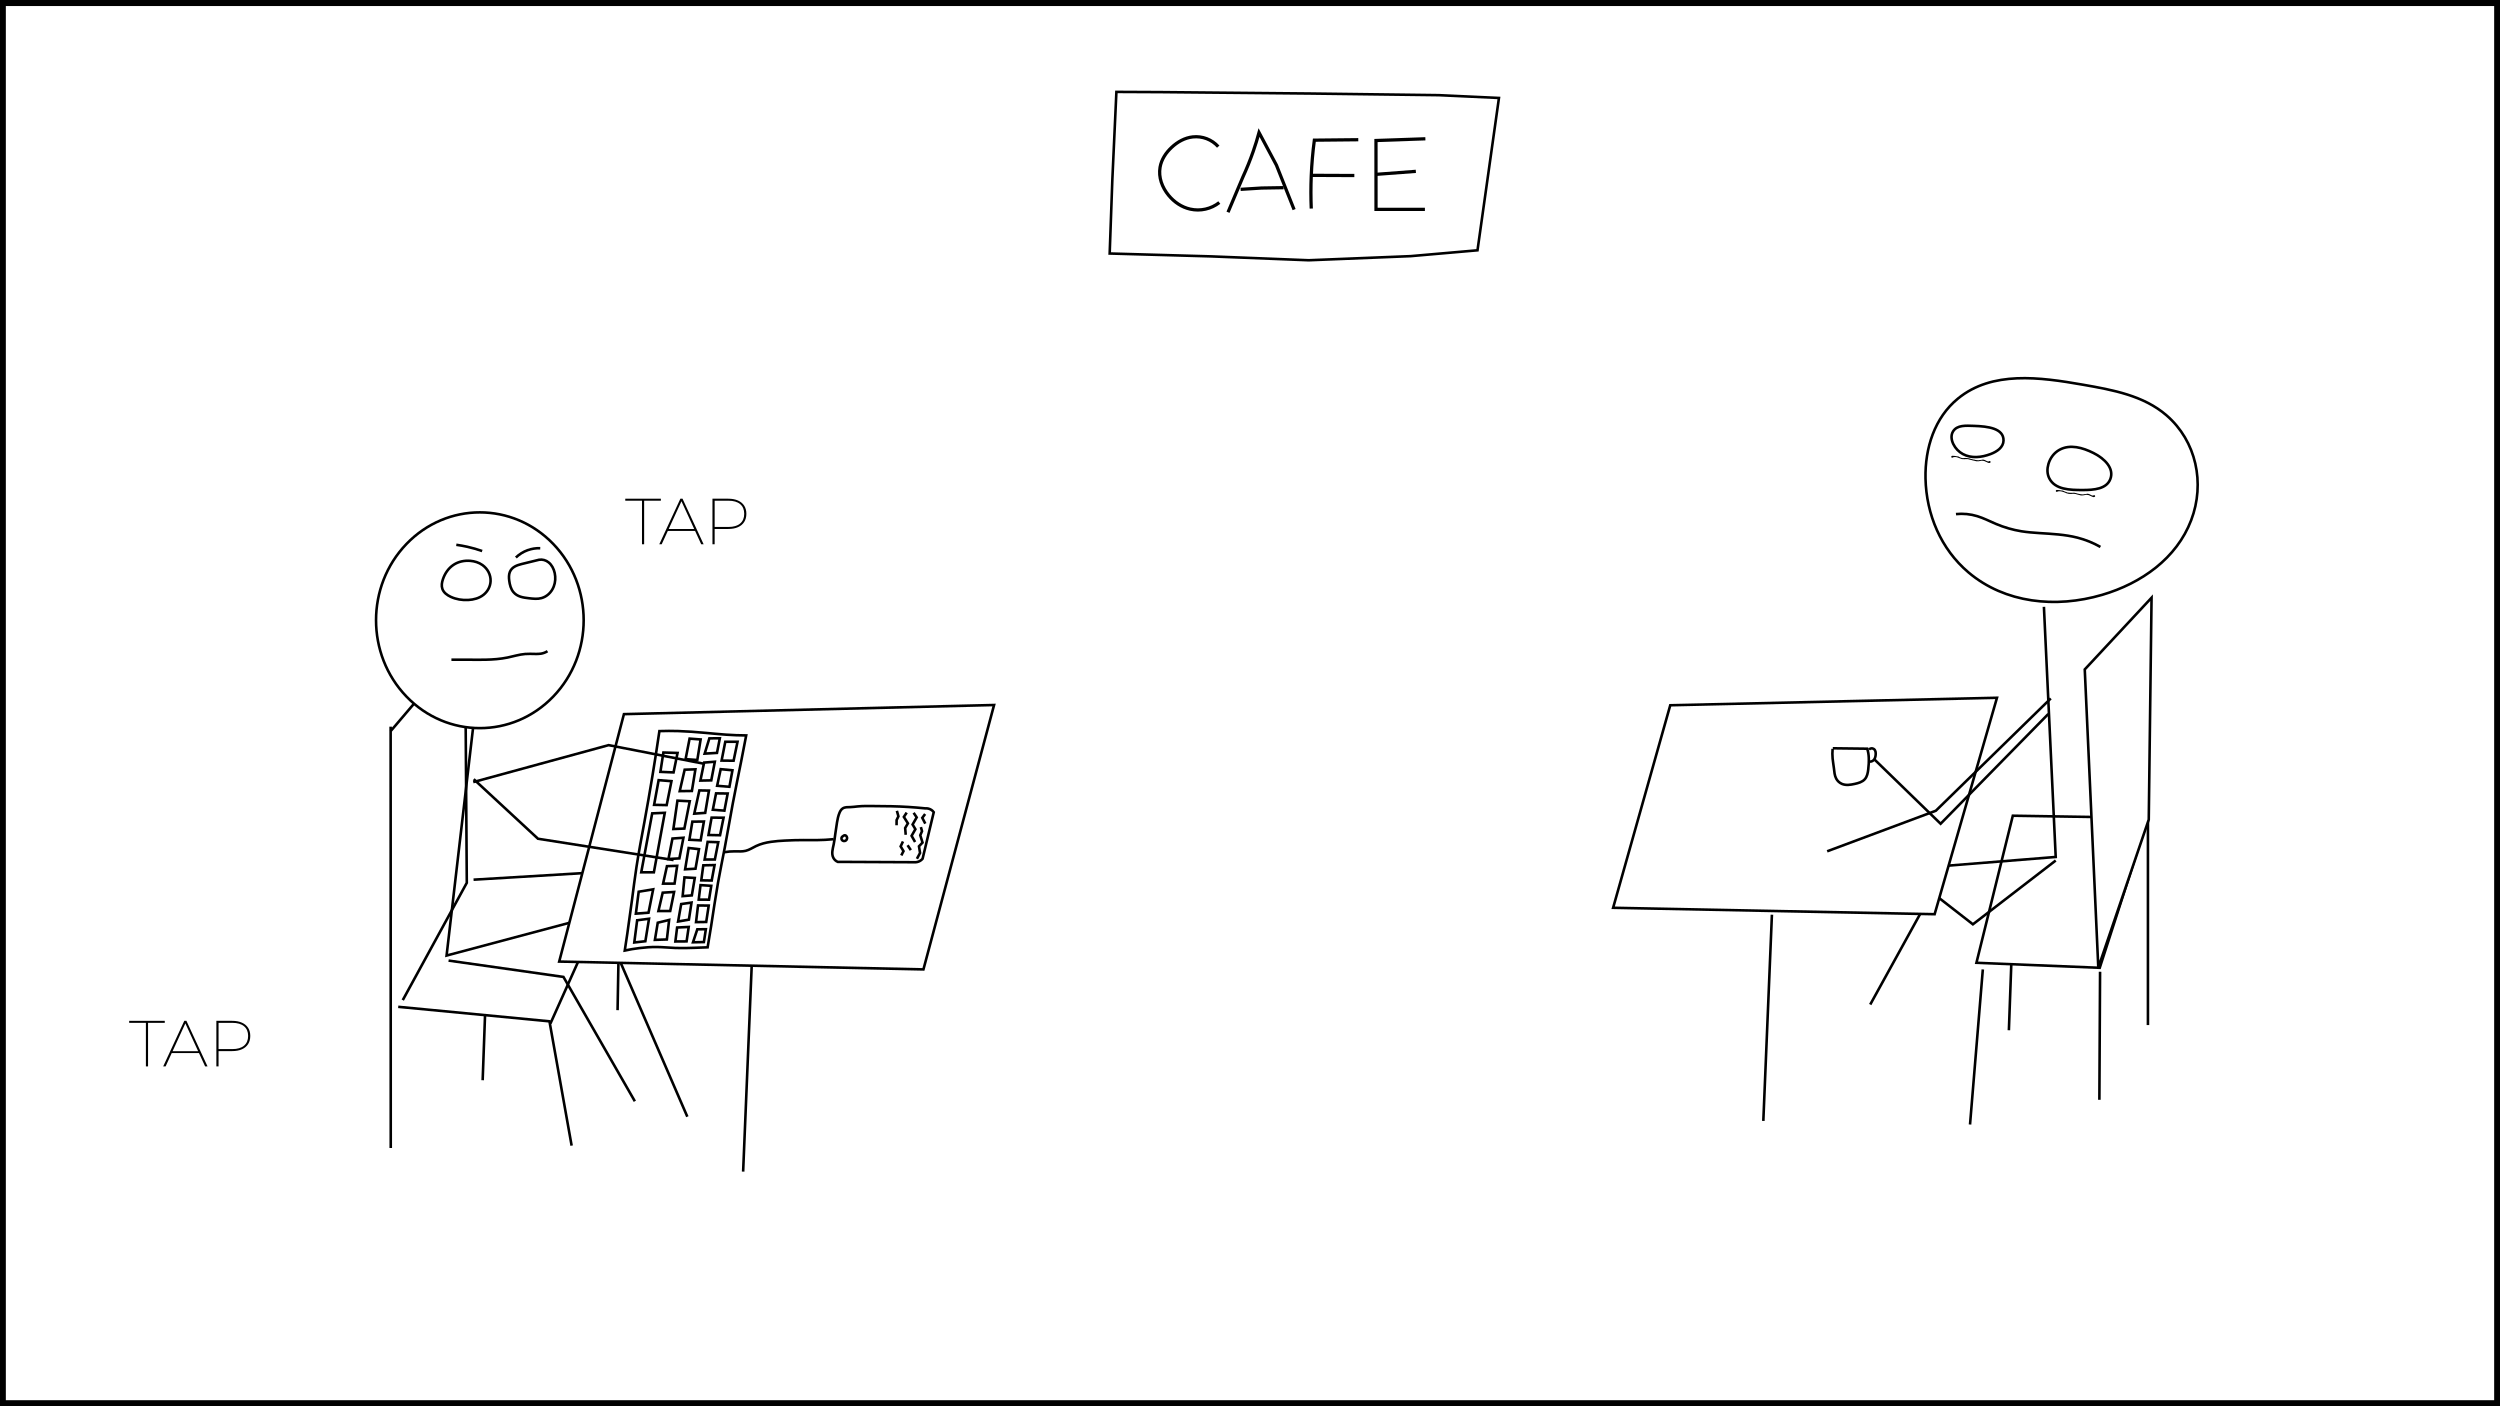 <?xml version="1.0" encoding="UTF-8"?>
<svg xmlns="http://www.w3.org/2000/svg" xmlns:xlink="http://www.w3.org/1999/xlink" width="1920" height="1080" viewBox="0 0 1920 1080">
<defs>
<g>
<g id="glyph-0-0">
<path d="M 13.047 0 L 13.047 -33.453 L 0.203 -33.453 L 0.203 -35 L 27.547 -35 L 27.547 -33.453 L 14.703 -33.453 L 14.703 0 Z M 13.047 0 "/>
</g>
<g id="glyph-0-1">
<path d="M 0.344 0 L 16.547 -35 L 18.203 -35 L 34.406 0 L 32.547 0 L 17 -33.844 L 17.75 -33.844 L 2.203 0 Z M 5.953 -10.25 L 6.594 -11.703 L 28 -11.703 L 28.656 -10.25 Z M 5.953 -10.25 "/>
</g>
<g id="glyph-0-2">
<path d="M 6.406 0 L 6.406 -35 L 18.547 -35 C 21.453 -35 23.945 -34.531 26.031 -33.594 C 28.113 -32.664 29.703 -31.344 30.797 -29.625 C 31.898 -27.906 32.453 -25.832 32.453 -23.406 C 32.453 -20.969 31.898 -18.879 30.797 -17.141 C 29.703 -15.41 28.113 -14.078 26.031 -13.141 C 23.945 -12.211 21.453 -11.75 18.547 -11.75 L 7.344 -11.75 L 8.094 -12.547 L 8.094 0 Z M 8.094 -12.547 L 7.344 -13.297 L 18.656 -13.297 C 22.582 -13.297 25.586 -14.176 27.672 -15.938 C 29.754 -17.707 30.797 -20.195 30.797 -23.406 C 30.797 -26.602 29.754 -29.078 27.672 -30.828 C 25.586 -32.578 22.582 -33.453 18.656 -33.453 L 7.344 -33.453 L 8.094 -34.25 Z M 8.094 -12.547 "/>
</g>
</g>
<clipPath id="clip-0">
<path clip-rule="nonzero" d="M 1405.273 572.68 L 1437.266 572.68 L 1437.266 604.812 L 1405.273 604.812 Z M 1405.273 572.68 "/>
</clipPath>
<clipPath id="clip-1">
<path clip-rule="nonzero" d="M 1433.637 572.723 L 1442.559 572.723 L 1442.559 586.926 L 1433.637 586.926 Z M 1433.637 572.723 "/>
</clipPath>
<clipPath id="clip-2">
<path clip-rule="nonzero" d="M 471 550 L 578 550 L 578 742 L 471 742 Z M 471 550 "/>
</clipPath>
<clipPath id="clip-3">
<path clip-rule="nonzero" d="M 542.188 744.645 L 577.398 563.488 L 506.641 549.734 L 471.426 730.891 Z M 542.188 744.645 "/>
</clipPath>
<clipPath id="clip-4">
<path clip-rule="nonzero" d="M 529 709 L 545 709 L 545 728 L 529 728 Z M 529 709 "/>
</clipPath>
<clipPath id="clip-5">
<path clip-rule="nonzero" d="M 541.805 727.867 L 544.902 711.941 L 532.75 709.578 L 529.656 725.504 Z M 541.805 727.867 "/>
</clipPath>
<clipPath id="clip-6">
<path clip-rule="nonzero" d="M 531 691 L 548 691 L 548 713 L 531 713 Z M 531 691 "/>
</clipPath>
<clipPath id="clip-7">
<path clip-rule="nonzero" d="M 543.633 712.207 L 547.203 693.844 L 534.758 691.426 L 531.188 709.789 Z M 543.633 712.207 "/>
</clipPath>
<clipPath id="clip-8">
<path clip-rule="nonzero" d="M 533 676 L 549 676 L 549 695 L 533 695 Z M 533 676 "/>
</clipPath>
<clipPath id="clip-9">
<path clip-rule="nonzero" d="M 545.82 694.914 L 548.98 678.668 L 536.57 676.258 L 533.414 692.504 Z M 545.82 694.914 "/>
</clipPath>
<clipPath id="clip-10">
<path clip-rule="nonzero" d="M 535 660 L 552 660 L 552 681 L 535 681 Z M 535 660 "/>
</clipPath>
<clipPath id="clip-11">
<path clip-rule="nonzero" d="M 547.871 680.129 L 551.281 662.59 L 538.895 660.184 L 535.484 677.723 Z M 547.871 680.129 "/>
</clipPath>
<clipPath id="clip-12">
<path clip-rule="nonzero" d="M 538 642 L 555 642 L 555 665 L 538 665 Z M 538 642 "/>
</clipPath>
<clipPath id="clip-13">
<path clip-rule="nonzero" d="M 550.309 664.156 L 554.02 645.062 L 542.141 642.754 L 538.43 661.848 Z M 550.309 664.156 "/>
</clipPath>
<clipPath id="clip-14">
<path clip-rule="nonzero" d="M 541 623 L 559 623 L 559 646 L 541 646 Z M 541 623 "/>
</clipPath>
<clipPath id="clip-15">
<path clip-rule="nonzero" d="M 554.344 645.496 L 558.098 626.191 L 545.273 623.695 L 541.52 643.004 Z M 554.344 645.496 "/>
</clipPath>
<clipPath id="clip-16">
<path clip-rule="nonzero" d="M 545 605 L 562 605 L 562 627 L 545 627 Z M 545 605 "/>
</clipPath>
<clipPath id="clip-17">
<path clip-rule="nonzero" d="M 557.715 626.051 L 561.289 607.668 L 548.652 605.211 L 545.082 623.594 Z M 557.715 626.051 "/>
</clipPath>
<clipPath id="clip-18">
<path clip-rule="nonzero" d="M 548 587 L 566 587 L 566 608 L 548 608 Z M 548 587 "/>
</clipPath>
<clipPath id="clip-19">
<path clip-rule="nonzero" d="M 561.566 607.758 L 565.027 589.949 L 551.832 587.387 L 548.371 605.191 Z M 561.566 607.758 "/>
</clipPath>
<clipPath id="clip-20">
<path clip-rule="nonzero" d="M 551 565 L 569 565 L 569 589 L 551 589 Z M 551 565 "/>
</clipPath>
<clipPath id="clip-21">
<path clip-rule="nonzero" d="M 564.832 588.438 L 568.82 567.91 L 555.793 565.379 L 551.801 585.906 Z M 564.832 588.438 "/>
</clipPath>
<clipPath id="clip-22">
<path clip-rule="nonzero" d="M 515 707 L 532 707 L 532 728 L 515 728 Z M 515 707 "/>
</clipPath>
<clipPath id="clip-23">
<path clip-rule="nonzero" d="M 528.547 727.219 L 531.863 710.168 L 518.84 707.637 L 515.527 724.688 Z M 528.547 727.219 "/>
</clipPath>
<clipPath id="clip-24">
<path clip-rule="nonzero" d="M 518 689 L 535 689 L 535 712 L 518 712 Z M 518 689 "/>
</clipPath>
<clipPath id="clip-25">
<path clip-rule="nonzero" d="M 530.031 711.984 L 534.043 691.34 L 522.141 689.023 L 518.129 709.672 Z M 530.031 711.984 "/>
</clipPath>
<clipPath id="clip-26">
<path clip-rule="nonzero" d="M 520 670 L 537 670 L 537 693 L 520 693 Z M 520 670 "/>
</clipPath>
<clipPath id="clip-27">
<path clip-rule="nonzero" d="M 532.512 692.16 L 536.312 672.613 L 524.242 670.266 L 520.441 689.812 Z M 532.512 692.16 "/>
</clipPath>
<clipPath id="clip-28">
<path clip-rule="nonzero" d="M 523 648 L 540 648 L 540 672 L 523 672 Z M 523 648 "/>
</clipPath>
<clipPath id="clip-29">
<path clip-rule="nonzero" d="M 535.316 671.723 L 539.43 650.57 L 527.406 648.234 L 523.297 669.387 Z M 535.316 671.723 "/>
</clipPath>
<clipPath id="clip-30">
<path clip-rule="nonzero" d="M 526 626 L 544 626 L 544 650 L 526 650 Z M 526 626 "/>
</clipPath>
<clipPath id="clip-31">
<path clip-rule="nonzero" d="M 539.449 649.066 L 543.309 629.207 L 530.508 626.719 L 526.648 646.578 Z M 539.449 649.066 "/>
</clipPath>
<clipPath id="clip-32">
<path clip-rule="nonzero" d="M 530 603 L 548 603 L 548 630 L 530 630 Z M 530 603 "/>
</clipPath>
<clipPath id="clip-33">
<path clip-rule="nonzero" d="M 542.723 629.102 L 547.312 605.504 L 535.355 603.18 L 530.77 626.777 Z M 542.723 629.102 "/>
</clipPath>
<clipPath id="clip-34">
<path clip-rule="nonzero" d="M 535 580 L 552 580 L 552 604 L 535 604 Z M 535 580 "/>
</clipPath>
<clipPath id="clip-35">
<path clip-rule="nonzero" d="M 547.457 603.637 L 551.441 583.137 L 539.496 580.812 L 535.508 601.316 Z M 547.457 603.637 "/>
</clipPath>
<clipPath id="clip-36">
<path clip-rule="nonzero" d="M 538 562 L 556 562 L 556 584 L 538 584 Z M 538 562 "/>
</clipPath>
<clipPath id="clip-37">
<path clip-rule="nonzero" d="M 551.719 583.203 L 555.219 565.195 L 542.145 562.656 L 538.645 580.664 Z M 551.719 583.203 "/>
</clipPath>
<clipPath id="clip-38">
<path clip-rule="nonzero" d="M 489 619 L 514 619 L 514 675 L 489 675 Z M 489 619 "/>
</clipPath>
<clipPath id="clip-39">
<path clip-rule="nonzero" d="M 503.383 674.277 L 513.445 622.512 L 499.777 619.855 L 489.715 671.621 Z M 503.383 674.277 "/>
</clipPath>
<clipPath id="clip-40">
<path clip-rule="nonzero" d="M 500 702 L 518 702 L 518 727 L 500 727 Z M 500 702 "/>
</clipPath>
<clipPath id="clip-41">
<path clip-rule="nonzero" d="M 513.355 726.129 L 517.531 704.652 L 504.375 702.098 L 500.199 723.57 Z M 513.355 726.129 "/>
</clipPath>
<clipPath id="clip-42">
<path clip-rule="nonzero" d="M 503 680 L 521 680 L 521 704 L 503 704 Z M 503 680 "/>
</clipPath>
<clipPath id="clip-43">
<path clip-rule="nonzero" d="M 516.066 703.992 L 520.113 683.156 L 507.277 680.664 L 503.23 701.496 Z M 516.066 703.992 "/>
</clipPath>
<clipPath id="clip-44">
<path clip-rule="nonzero" d="M 506 660 L 524 660 L 524 683 L 506 683 Z M 506 660 "/>
</clipPath>
<clipPath id="clip-45">
<path clip-rule="nonzero" d="M 519.309 682.852 L 523.113 663.27 L 510.641 660.844 L 506.836 680.426 Z M 519.309 682.852 "/>
</clipPath>
<clipPath id="clip-46">
<path clip-rule="nonzero" d="M 510 639 L 528 639 L 528 664 L 510 664 Z M 510 639 "/>
</clipPath>
<clipPath id="clip-47">
<path clip-rule="nonzero" d="M 522.93 663.906 L 527.281 641.52 L 515.32 639.191 L 510.969 661.578 Z M 522.93 663.906 "/>
</clipPath>
<clipPath id="clip-48">
<path clip-rule="nonzero" d="M 513 611 L 533 611 L 533 641 L 513 641 Z M 513 611 "/>
</clipPath>
<clipPath id="clip-49">
<path clip-rule="nonzero" d="M 526.812 640.852 L 532.102 613.645 L 518.93 611.086 L 513.641 638.289 Z M 526.812 640.852 "/>
</clipPath>
<clipPath id="clip-50">
<path clip-rule="nonzero" d="M 519 586 L 537 586 L 537 612 L 519 612 Z M 519 586 "/>
</clipPath>
<clipPath id="clip-51">
<path clip-rule="nonzero" d="M 532.57 611.926 L 537 589.137 L 524.031 586.617 L 519.602 609.406 Z M 532.57 611.926 "/>
</clipPath>
<clipPath id="clip-52">
<path clip-rule="nonzero" d="M 524 563 L 541 563 L 541 588 L 524 588 Z M 524 563 "/>
</clipPath>
<clipPath id="clip-53">
<path clip-rule="nonzero" d="M 536.91 587.207 L 540.973 566.309 L 528.227 563.832 L 524.164 584.73 Z M 536.91 587.207 "/>
</clipPath>
<clipPath id="clip-54">
<path clip-rule="nonzero" d="M 499 595 L 519 595 L 519 623 L 499 623 Z M 499 595 "/>
</clipPath>
<clipPath id="clip-55">
<path clip-rule="nonzero" d="M 513.344 622.484 L 518.051 598.266 L 504.477 595.625 L 499.766 619.844 Z M 513.344 622.484 "/>
</clipPath>
<clipPath id="clip-56">
<path clip-rule="nonzero" d="M 504 573 L 523 573 L 523 598 L 504 598 Z M 504 573 "/>
</clipPath>
<clipPath id="clip-57">
<path clip-rule="nonzero" d="M 518.719 597.227 L 522.742 576.523 L 508.223 573.703 L 504.199 594.402 Z M 518.719 597.227 "/>
</clipPath>
<clipPath id="clip-58">
<path clip-rule="nonzero" d="M 483 701 L 502 701 L 502 729 L 483 729 Z M 483 701 "/>
</clipPath>
<clipPath id="clip-59">
<path clip-rule="nonzero" d="M 496.691 728.059 L 501.414 703.766 L 488.336 701.223 L 483.613 725.52 Z M 496.691 728.059 "/>
</clipPath>
<clipPath id="clip-60">
<path clip-rule="nonzero" d="M 484 678 L 505 678 L 505 707 L 484 707 Z M 484 678 "/>
</clipPath>
<clipPath id="clip-61">
<path clip-rule="nonzero" d="M 499.18 706.094 L 504.062 680.98 L 489.723 678.191 L 484.84 703.309 Z M 499.18 706.094 "/>
</clipPath>
<clipPath id="clip-62">
<path clip-rule="nonzero" d="M 636 611 L 720 611 L 720 672 L 636 672 Z M 636 611 "/>
</clipPath>
<clipPath id="clip-63">
<path clip-rule="nonzero" d="M 714.164 671.41 L 719.602 619.66 L 641.723 611.473 L 636.281 663.227 Z M 714.164 671.41 "/>
</clipPath>
<clipPath id="clip-64">
<path clip-rule="nonzero" d="M 643 639 L 653 639 L 653 649 L 643 649 Z M 643 639 "/>
</clipPath>
<clipPath id="clip-65">
<path clip-rule="nonzero" d="M 652.105 648.371 L 652.992 639.93 L 644.723 639.059 L 643.832 647.504 Z M 652.105 648.371 "/>
</clipPath>
</defs>
<rect x="-192" y="-108" width="2304" height="1296" fill="rgb(100%, 100%, 100%)" fill-opacity="1"/>
<path fill="none" stroke-width="5" stroke-linecap="butt" stroke-linejoin="miter" stroke="rgb(0%, 0%, 0%)" stroke-opacity="1" stroke-miterlimit="4" d="M 0.001 0.001 L 1916.033 0.001 L 1916.033 1075.719 L 0.001 1075.719 Z M 0.001 0.001 " transform="matrix(1, 0, 0, 1, 1.983, 2.14)"/>
<path fill-rule="nonzero" fill="rgb(0%, 0%, 0%)" fill-opacity="1" d="M 1499.574 351.473 C 1499.27 351.535 1498.805 351.594 1498.633 351.121 C 1498.461 350.645 1498.699 350.172 1499.242 350.055 C 1499.789 349.938 1499.672 350.164 1500.926 350.133 C 1501.391 350.121 1501.387 351.039 1500.969 351.047 C 1499.969 351.07 1500.137 351.352 1499.574 351.473 Z M 1527.68 354.113 C 1528.07 354.012 1528.504 354.035 1528.711 354.48 C 1528.918 354.941 1528.758 355.34 1528.055 355.527 C 1527.359 355.711 1527.344 355.484 1526.395 355.215 C 1525.883 355.074 1526.32 354.238 1526.645 354.332 C 1527.434 354.562 1527.293 354.215 1527.68 354.113 Z M 1500.996 351.051 C 1500.648 351.055 1500.582 350.133 1501.035 350.125 C 1501.512 350.121 1502.52 350.395 1502.789 350.43 C 1503.059 350.461 1503.836 350.492 1504.062 350.57 C 1504.285 350.648 1505.215 351.328 1505.672 351.422 C 1506.125 351.512 1506.227 351.586 1506.523 351.66 C 1506.816 351.734 1507.281 351.855 1507.57 351.895 C 1507.863 351.934 1508.129 351.695 1508.52 351.754 C 1508.914 351.812 1509.129 351.711 1509.406 351.703 C 1509.855 351.695 1509.84 352.609 1509.434 352.621 C 1509.039 352.629 1508.766 352.699 1508.422 352.684 C 1508.078 352.668 1507.781 352.566 1507.438 352.641 C 1507.094 352.707 1506.43 352.496 1506.055 352.32 C 1505.68 352.145 1505.262 352.008 1504.961 351.926 C 1504.359 351.758 1503.078 351.141 1502.867 351.172 C 1502.652 351.203 1502.035 351.035 1501.809 351.016 C 1501.586 350.996 1501.461 351.039 1500.996 351.051 Z M 1518.004 353.359 C 1518.379 353.414 1518.363 354.34 1517.867 354.266 C 1517.371 354.191 1516.523 353.887 1516.27 353.84 C 1516.012 353.789 1514.98 353.57 1514.766 353.523 C 1514.547 353.473 1513.785 353.18 1513.301 353.148 C 1512.816 353.117 1512.398 352.848 1512.082 352.809 C 1511.684 352.762 1511.496 352.668 1511.211 352.605 C 1510.926 352.539 1510.477 352.691 1510.23 352.609 C 1509.988 352.523 1509.844 352.613 1509.488 352.621 C 1509.133 352.629 1509.105 351.715 1509.449 351.707 C 1509.797 351.699 1510.098 351.711 1510.445 351.746 C 1510.797 351.781 1511.23 351.844 1511.609 351.918 C 1511.949 351.988 1512.477 352.008 1512.836 352.16 C 1513.195 352.312 1513.73 352.457 1513.949 352.512 C 1514.223 352.582 1514.828 352.684 1515.074 352.793 C 1515.391 352.934 1515.965 352.992 1516.184 352.973 C 1516.41 352.953 1516.52 353.102 1516.957 353.191 C 1517.215 353.246 1517.629 353.301 1518.004 353.359 Z M 1518.121 353.375 C 1518.555 353.434 1519.266 353.547 1519.441 353.527 C 1519.617 353.512 1520.203 353.34 1520.5 353.301 C 1520.797 353.262 1520.906 353.305 1521.414 353.23 C 1522.047 353.141 1522.469 353.043 1522.5 353.031 C 1522.594 352.996 1522.93 352.891 1523.387 353.008 C 1524.004 353.168 1524.188 353.188 1524.426 353.328 C 1524.812 353.613 1524.887 353.547 1525.184 353.715 C 1525.48 353.887 1525.684 353.941 1525.891 354.094 C 1526.121 354.262 1526.348 354.227 1526.559 354.301 C 1526.902 354.41 1526.668 355.305 1526.266 355.176 C 1526.023 355.094 1525.852 354.918 1525.613 354.809 C 1525.379 354.703 1525.164 354.617 1524.914 354.535 C 1524.668 354.453 1524.23 354.168 1523.863 354.051 C 1523.496 353.934 1522.93 353.871 1522.52 353.855 C 1522.105 353.848 1521.812 353.668 1520.895 354.004 C 1520.602 354.113 1519.965 354.191 1519.703 354.227 C 1519.242 354.285 1518.328 354.328 1517.949 354.273 C 1517.5 354.211 1517.688 353.316 1518.121 353.375 Z M 1518.121 353.375 "/>
<path fill="none" stroke-width="2" stroke-linecap="butt" stroke-linejoin="miter" stroke="rgb(0%, 0%, 0%)" stroke-opacity="1" stroke-miterlimit="4" d="M 121.016 5.04 C 87.512 -0.835 51.18 -5.725 25 15.614 C 6.981 30.306 -0.476 53.712 0.024 77.06 C 0.614 104.712 11.895 131.294 32.981 149.142 C 61.09 172.935 100.137 176.837 135.684 166.407 C 165.864 157.552 192.875 138.38 204.028 109.142 C 214.875 80.704 207.997 48.31 185.075 28.525 C 167.489 13.341 143.848 9.048 121.016 5.04 Z M 121.016 5.04 " transform="matrix(1, 0, 0, 1, 1478.773, 290.432)"/>
<path fill="none" stroke-width="2" stroke-linecap="butt" stroke-linejoin="miter" stroke="rgb(0%, 0%, 0%)" stroke-opacity="1" stroke-miterlimit="4" d="M 17.261 0.13 C 11.152 -0.065 4.253 -0.682 1.14 4.408 C -0.661 7.353 -0.141 11.025 1.398 14.158 C 2.991 17.404 5.558 20.076 8.745 21.783 C 15.253 25.271 22.991 24.38 29.941 21.783 C 34.988 19.896 39.823 16.564 39.925 11.376 C 40.101 2.04 28.081 0.478 17.261 0.13 Z M 17.261 0.13 " transform="matrix(1, 0, 0, 1, 1498.782, 326.956)"/>
<path fill="none" stroke-width="2" stroke-linecap="butt" stroke-linejoin="miter" stroke="rgb(0%, 0%, 0%)" stroke-opacity="1" stroke-miterlimit="4" d="M 35.354 4.752 C 26.983 0.569 17.354 -2.166 9.252 2.272 C 5.069 4.565 2.111 8.541 0.756 13.116 C -0.346 16.83 -0.338 20.85 1.447 24.28 C 5.924 32.881 17.072 33.182 27.069 33.178 C 35.752 33.174 45.428 32.412 48.311 24.682 C 51.361 16.518 43.944 9.045 35.354 4.752 Z M 35.354 4.752 " transform="matrix(1, 0, 0, 1, 1572.451, 343.166)"/>
<path fill="none" stroke-width="2" stroke-linecap="butt" stroke-linejoin="miter" stroke="rgb(0%, 0%, 0%)" stroke-opacity="1" stroke-miterlimit="4" d="M -0 0.216 C 5.527 -0.35 11.109 0.197 16.418 1.83 C 21.336 3.338 25.914 5.748 30.656 7.744 C 36.937 10.396 43.507 12.322 50.242 13.412 C 54.769 14.142 59.347 14.49 63.929 14.791 C 73.769 15.431 83.679 15.861 93.242 18.302 C 99.429 19.88 105.379 22.283 110.925 25.443 " transform="matrix(1, 0, 0, 1, 1502.184, 394.608)"/>
<path fill="none" stroke-width="2" stroke-linecap="butt" stroke-linejoin="miter" stroke="rgb(0%, 0%, 0%)" stroke-opacity="1" stroke-miterlimit="4" d="M 133.407 -0.001 L 142.462 192.108 L 58.747 198.874 L 0.001 305.471 " transform="matrix(1, 0, 0, 1, 1436.323, 466.037)"/>
<path fill="none" stroke-width="2" stroke-linecap="butt" stroke-linejoin="miter" stroke="rgb(0%, 0%, 0%)" stroke-opacity="1" stroke-miterlimit="4" d="M 121.273 -0.002 L 57.667 48.998 L -0 4.123 " transform="matrix(1, 0, 0, 1, 1457.52, 660.877)"/>
<path fill-rule="nonzero" fill="rgb(100%, 100%, 100%)" fill-opacity="1" stroke-width="2" stroke-linecap="butt" stroke-linejoin="miter" stroke="rgb(0%, 0%, 0%)" stroke-opacity="1" stroke-miterlimit="4" d="M 0.002 161.285 L 43.877 5.743 L 294.803 0 L 246.912 166.215 Z M 0.002 161.285 " transform="matrix(1, 0, 0, 1, 1238.877, 535.89)"/>
<path fill="none" stroke-width="2" stroke-linecap="butt" stroke-linejoin="miter" stroke="rgb(0%, 0%, 0%)" stroke-opacity="1" stroke-miterlimit="4" d="M 171.738 0.001 L 83.461 86.255 L -0 117.411 " transform="matrix(1, 0, 0, 1, 1403.262, 536.389)"/>
<path fill="none" stroke-width="2" stroke-linecap="butt" stroke-linejoin="miter" stroke="rgb(0%, 0%, 0%)" stroke-opacity="1" stroke-miterlimit="4" d="M 133.776 -0.001 L 51.042 84.346 L -0.001 34.749 " transform="matrix(1, 0, 0, 1, 1439.349, 548.298)"/>
<g clip-path="url(#clip-0)">
<path fill="none" stroke-width="2" stroke-linecap="butt" stroke-linejoin="miter" stroke="rgb(0%, 0%, 0%)" stroke-opacity="1" stroke-miterlimit="4" d="M 0.166 0.473 C -0.06 2.914 -0.06 5.375 0.166 7.817 C 0.397 10.321 0.869 12.797 1.166 15.293 C 1.491 18.043 1.627 20.887 2.944 23.332 C 3.916 25.141 5.467 26.575 7.358 27.367 C 10.444 28.653 13.869 28.078 17.131 27.367 C 20.006 26.735 22.975 25.938 24.924 23.723 C 26.686 21.715 27.194 18.992 27.518 16.344 C 27.885 13.336 28.08 10.305 27.94 7.274 C 27.885 6.098 27.784 4.922 27.588 3.762 C 27.491 3.18 27.369 2.602 27.229 2.032 L 26.744 0.328 L 0.303 0 " transform="matrix(1, 0, 0, 1, 1407.279, 574.679)"/>
</g>
<g clip-path="url(#clip-1)">
<path fill="none" stroke-width="2" stroke-linecap="butt" stroke-linejoin="miter" stroke="rgb(0%, 0%, 0%)" stroke-opacity="1" stroke-miterlimit="4" d="M 0.144 0.948 C 1.089 -0.122 2.687 -0.31 3.859 0.507 C 5.237 1.468 5.437 3.312 5.265 5.019 C 5.101 6.64 4.655 8.288 3.402 9.323 C 2.456 10.105 1.191 10.39 -0.001 10.081 " transform="matrix(1, 0, 0, 1, 1435.243, 574.724)"/>
</g>
<path fill-rule="nonzero" fill="rgb(0%, 0%, 0%)" fill-opacity="1" d="M 1579.828 377.699 C 1579.52 377.75 1579.059 377.785 1578.906 377.305 C 1578.758 376.82 1579.02 376.363 1579.559 376.27 C 1580.098 376.18 1579.977 376.414 1581.215 376.395 C 1581.672 376.391 1581.664 377.309 1581.242 377.312 C 1580.238 377.324 1580.402 377.602 1579.828 377.699 Z M 1607.965 380.324 C 1608.355 380.223 1608.789 380.246 1608.992 380.691 C 1609.203 381.152 1609.039 381.551 1608.344 381.738 C 1607.645 381.922 1607.629 381.695 1606.68 381.426 C 1606.168 381.285 1606.602 380.449 1606.93 380.543 C 1607.719 380.773 1607.578 380.426 1607.965 380.324 Z M 1581.273 377.312 C 1580.926 377.316 1580.875 376.391 1581.32 376.391 C 1581.789 376.387 1582.789 376.652 1583.055 376.676 C 1583.32 376.703 1584.086 376.699 1584.312 376.766 C 1584.543 376.836 1585.508 377.465 1585.977 377.566 C 1586.441 377.668 1586.547 377.754 1586.848 377.863 C 1587.148 377.973 1587.609 378.184 1587.891 378.285 C 1588.18 378.383 1588.492 378.215 1588.855 378.348 C 1589.223 378.48 1589.445 378.41 1589.703 378.43 C 1590.121 378.465 1590.078 379.379 1589.637 379.344 C 1589.215 379.312 1588.922 379.328 1588.574 379.238 C 1588.227 379.152 1587.957 378.984 1587.609 378.984 C 1587.258 378.984 1586.676 378.676 1586.324 378.48 C 1585.977 378.285 1585.566 378.152 1585.27 378.078 C 1584.676 377.93 1583.363 377.379 1583.152 377.418 C 1582.938 377.457 1582.316 377.297 1582.09 377.281 C 1581.863 377.262 1581.738 377.309 1581.273 377.312 Z M 1598.285 379.59 C 1598.66 379.637 1598.66 380.562 1598.164 380.496 C 1597.668 380.43 1596.812 380.133 1596.555 380.082 C 1596.297 380.031 1595.254 379.781 1595.039 379.719 C 1594.824 379.656 1594.09 379.328 1593.637 379.336 C 1593.188 379.348 1592.77 379.184 1592.457 379.227 C 1592.07 379.277 1591.859 379.238 1591.551 379.234 C 1591.246 379.23 1590.773 379.434 1590.504 379.359 C 1590.234 379.285 1590.086 379.379 1589.699 379.352 C 1589.316 379.324 1589.422 378.414 1589.742 378.438 C 1590.066 378.461 1590.344 378.477 1590.676 378.488 C 1591.008 378.5 1591.418 378.496 1591.789 378.48 C 1592.125 378.465 1592.641 378.344 1593.047 378.422 C 1593.449 378.5 1594.031 378.621 1594.262 378.68 C 1594.547 378.75 1595.148 378.883 1595.387 379.008 C 1595.691 379.164 1596.262 379.234 1596.48 379.215 C 1596.699 379.199 1596.809 379.348 1597.242 379.434 C 1597.5 379.488 1597.91 379.539 1598.285 379.59 Z M 1598.402 379.602 C 1598.836 379.652 1599.551 379.754 1599.727 379.734 C 1599.906 379.715 1600.496 379.543 1600.789 379.5 C 1601.086 379.461 1601.199 379.504 1601.703 379.434 C 1602.336 379.348 1602.762 379.25 1602.789 379.238 C 1602.883 379.203 1603.219 379.098 1603.676 379.219 C 1604.289 379.379 1604.477 379.398 1604.711 379.543 C 1605.098 379.824 1605.172 379.762 1605.469 379.93 C 1605.77 380.098 1605.969 380.156 1606.18 380.305 C 1606.406 380.473 1606.633 380.438 1606.844 380.512 C 1607.188 380.621 1606.953 381.516 1606.551 381.387 C 1606.309 381.309 1606.137 381.129 1605.902 381.023 C 1605.664 380.914 1605.449 380.828 1605.203 380.746 C 1604.953 380.668 1604.516 380.383 1604.152 380.262 C 1603.785 380.145 1603.215 380.078 1602.805 380.066 C 1602.391 380.055 1602.102 379.867 1601.188 380.203 C 1600.891 380.312 1600.258 380.395 1599.996 380.43 C 1599.539 380.492 1598.629 380.555 1598.25 380.508 C 1597.797 380.449 1597.973 379.551 1598.402 379.602 Z M 1598.402 379.602 "/>
<path fill="none" stroke-width="2" stroke-linecap="butt" stroke-linejoin="miter" stroke="rgb(0%, 0%, 0%)" stroke-opacity="1" stroke-miterlimit="4" d="M 6.598 0.001 L 0 158.383 " transform="matrix(1, 0, 0, 1, 1354.234, 702.495)"/>
<path fill="none" stroke-width="2" stroke-linecap="butt" stroke-linejoin="miter" stroke="rgb(0%, 0%, 0%)" stroke-opacity="1" stroke-miterlimit="4" d="M 27.936 -0 L -0.002 112.961 L 94.698 116.812 L 131.842 1.672 Z M 27.936 -0 " transform="matrix(1, 0, 0, 1, 1517.904, 626.465)"/>
<path fill="none" stroke-width="2" stroke-linecap="butt" stroke-linejoin="miter" stroke="rgb(0%, 0%, 0%)" stroke-opacity="1" stroke-miterlimit="4" d="M 9.837 -0.001 L 0.001 119.104 " transform="matrix(1, 0, 0, 1, 1512.979, 744.517)"/>
<path fill="none" stroke-width="2" stroke-linecap="butt" stroke-linejoin="miter" stroke="rgb(0%, 0%, 0%)" stroke-opacity="1" stroke-miterlimit="4" d="M 0.523 0 L -0.001 98.332 " transform="matrix(1, 0, 0, 1, 1612.321, 746.312)"/>
<path fill="none" stroke-width="2" stroke-linecap="butt" stroke-linejoin="miter" stroke="rgb(0%, 0%, 0%)" stroke-opacity="1" stroke-miterlimit="4" d="M 3.328 158.434 L -0.001 -0 " transform="matrix(1, 0.021, -0.021, 1, 1649.618, 628.742)"/>
<path fill-rule="nonzero" fill="rgb(100%, 100%, 100%)" fill-opacity="1" stroke-width="2" stroke-linecap="butt" stroke-linejoin="miter" stroke="rgb(0%, 0%, 0%)" stroke-opacity="1" stroke-miterlimit="4" d="M 10.403 284.126 L 0.001 55.076 L 51.306 0.001 L 49.153 170.408 Z M 10.403 284.126 " transform="matrix(1, 0, 0, 1, 1601.089, 459.042)"/>
<path fill="none" stroke-width="2" stroke-linecap="butt" stroke-linejoin="miter" stroke="rgb(0%, 0%, 0%)" stroke-opacity="1" stroke-miterlimit="4" d="M 20.831 -0.001 L -0.001 179.015 L 117.706 147.613 L 184.901 302.781 " transform="matrix(1, 0, 0, 1, 342.97, 554.848)"/>
<path fill="none" stroke-width="2" stroke-linecap="butt" stroke-linejoin="miter" stroke="rgb(0%, 0%, 0%)" stroke-opacity="1" stroke-miterlimit="4" d="M -0.002 0.001 L 88.229 12.547 L 143.065 108.063 " transform="matrix(1, 0, 0, 1, 344.502, 737.73)"/>
<path fill="none" stroke-width="2" stroke-linecap="butt" stroke-linejoin="miter" stroke="rgb(0%, 0%, 0%)" stroke-opacity="1" stroke-miterlimit="4" d="M 6.387 0.001 L -0.001 323.497 " transform="matrix(1, -0.02, 0.02, 1, 293.626, 558.184)"/>
<path fill="none" stroke-width="2" stroke-linecap="butt" stroke-linejoin="miter" stroke="rgb(0%, 0%, 0%)" stroke-opacity="1" stroke-miterlimit="4" d="M -0 -0.001 L 116.156 11.147 L 133.175 106.612 " transform="matrix(1, 0, 0, 1, 305.836, 773.236)"/>
<path fill="none" stroke-width="2" stroke-linecap="butt" stroke-linejoin="miter" stroke="rgb(0%, 0%, 0%)" stroke-opacity="1" stroke-miterlimit="4" d="M 0.001 217.166 L 49.173 127.084 L 48.263 -0.002 " transform="matrix(1, 0, 0, 1, 309.327, 550.912)"/>
<path fill="none" stroke-width="2" stroke-linecap="butt" stroke-linejoin="miter" stroke="rgb(0%, 0%, 0%)" stroke-opacity="1" stroke-miterlimit="4" d="M 0.002 6.694 L 111.545 -0.001 L 59.025 117.175 " transform="matrix(1, 0, 0, 1, 363.694, 668.903)"/>
<path fill="none" stroke-width="2" stroke-linecap="butt" stroke-linejoin="miter" stroke="rgb(0%, 0%, 0%)" stroke-opacity="1" stroke-miterlimit="4" d="M 0 50.789 L 1.86 -0 " transform="matrix(1, 0, 0, 1, 370.683, 778.824)"/>
<path fill="none" stroke-width="2" stroke-linecap="butt" stroke-linejoin="miter" stroke="rgb(0%, 0%, 0%)" stroke-opacity="1" stroke-miterlimit="4" d="M 1.771 0.002 L 0.002 98.674 " transform="matrix(1, 0, 0, 1, 474.295, 677.135)"/>
<path fill-rule="nonzero" fill="rgb(100%, 100%, 100%)" fill-opacity="1" stroke-width="2" stroke-linecap="butt" stroke-linejoin="miter" stroke="rgb(0%, 0%, 0%)" stroke-opacity="1" stroke-miterlimit="4" d="M -0 197.037 L 49.711 7.017 L 333.984 0.002 L 279.73 203.056 Z M -0 197.037 " transform="matrix(1, 0, 0, 1, 429.465, 541.444)"/>
<path fill="none" stroke-width="2" stroke-linecap="butt" stroke-linejoin="miter" stroke="rgb(0%, 0%, 0%)" stroke-opacity="1" stroke-miterlimit="4" d="M 0.001 0.001 L 49.349 45.724 L 153.489 62.099 " transform="matrix(1, 0, 0, 1, 363.827, 598.432)"/>
<path fill="none" stroke-width="2" stroke-linecap="butt" stroke-linejoin="miter" stroke="rgb(0%, 0%, 0%)" stroke-opacity="1" stroke-miterlimit="4" d="M -0 28.392 L 103.968 0.001 L 177.832 14.431 " transform="matrix(1, 0, 0, 1, 363.438, 572.264)"/>
<path fill="none" stroke-width="2" stroke-linecap="butt" stroke-linejoin="miter" stroke="rgb(0%, 0%, 0%)" stroke-opacity="1" stroke-miterlimit="4" d="M -0.001 28.878 L 24.57 -0.001 " transform="matrix(1, 0, 0, 1, 300.075, 532.564)"/>
<path fill-rule="nonzero" fill="rgb(100%, 100%, 100%)" fill-opacity="1" stroke-width="2" stroke-linecap="butt" stroke-linejoin="miter" stroke="rgb(0%, 0%, 0%)" stroke-opacity="1" stroke-miterlimit="4" d="M 136.105 24.267 C 167.242 56.623 167.242 109.08 136.105 141.435 C 104.968 173.791 54.488 173.791 23.351 141.435 C -7.786 109.08 -7.786 56.623 23.351 24.267 C 54.488 -8.088 104.968 -8.088 136.105 24.267 Z M 136.105 24.267 " transform="matrix(-1, 0, 0, 1, 448.257, 393.506)"/>
<path fill="none" stroke-width="2" stroke-linecap="butt" stroke-linejoin="miter" stroke="rgb(0%, 0%, 0%)" stroke-opacity="1" stroke-miterlimit="4" d="M -0 -0.001 C 1.515 0.96 3.207 1.605 4.976 1.898 C 6.457 2.144 7.961 2.14 9.457 2.113 C 12.027 2.062 14.601 1.945 17.164 2.156 C 21.73 2.531 26.129 3.933 30.613 4.859 C 36.16 5.999 41.82 6.406 47.48 6.539 C 51.961 6.64 56.441 6.57 60.926 6.539 C 65.211 6.503 69.496 6.503 73.781 6.539 " transform="matrix(-1, 0, 0, 1, 420.469, 500.114)"/>
<path fill="none" stroke-width="2" stroke-linecap="butt" stroke-linejoin="miter" stroke="rgb(0%, 0%, 0%)" stroke-opacity="1" stroke-miterlimit="4" d="M 12.448 0.124 C 9.859 -0.313 7.226 0.413 5.077 2.152 C 2.699 4.077 1.132 7.05 0.425 10.327 C -0.317 13.777 -0.091 17.421 1.163 20.66 C 2.909 25.171 6.409 28.402 10.538 29.558 C 13.718 30.452 17.011 30.038 20.257 29.671 C 24.585 29.175 29.167 28.589 32.175 24.921 C 34.097 22.577 34.949 19.386 35.359 16.179 C 35.652 13.894 35.726 11.515 34.859 9.437 C 33.257 5.589 29.406 4.316 25.792 3.39 C 21.351 2.257 16.906 1.167 12.448 0.124 Z M 12.448 0.124 " transform="matrix(-1, 0, 0, 1, 426.449, 429.778)"/>
<path fill="none" stroke-width="2" stroke-linecap="butt" stroke-linejoin="miter" stroke="rgb(0%, 0%, 0%)" stroke-opacity="1" stroke-miterlimit="4" d="M 28.388 3.09 C 24.626 0.629 20.099 -0.293 15.618 0.079 C 12.271 0.356 8.993 1.356 6.255 3.313 C 2.255 6.176 -0.19 10.782 0.013 15.692 C 0.181 19.797 2.212 23.586 5.427 26.157 C 8.736 28.801 12.943 29.907 17.169 30.145 C 21.783 30.403 26.411 29.661 30.607 27.723 C 33.411 26.426 36.029 24.516 37.044 21.61 C 37.88 19.215 37.427 16.629 36.615 14.223 C 35.095 9.727 32.361 5.684 28.388 3.09 Z M 28.388 3.09 " transform="matrix(-1, 0, 0, 1, 376.779, 430.644)"/>
<path fill="none" stroke-width="2" stroke-linecap="butt" stroke-linejoin="miter" stroke="rgb(0%, 0%, 0%)" stroke-opacity="1" stroke-miterlimit="4" d="M 0.002 0.001 C 3.314 -0.116 6.623 0.408 9.736 1.544 C 13.092 2.771 16.15 4.681 18.724 7.154 " transform="matrix(-1, 0, 0, 1, 414.912, 421.018)"/>
<path fill="none" stroke-width="2" stroke-linecap="butt" stroke-linejoin="miter" stroke="rgb(0%, 0%, 0%)" stroke-opacity="1" stroke-miterlimit="4" d="M -0.002 4.789 C 3.705 3.485 7.51 2.395 11.389 1.527 C 14.178 0.902 17.002 0.391 19.85 0 " transform="matrix(-1, 0, 0, 1, 370.291, 418.402)"/>
<g clip-path="url(#clip-2)">
<g clip-path="url(#clip-3)">
<path fill="none" stroke-width="2" stroke-linecap="butt" stroke-linejoin="miter" stroke="rgb(0%, 0%, 0%)" stroke-opacity="1" stroke-miterlimit="4" d="M -0.002 61.972 C 1.463 58.492 2.772 54.97 3.932 51.419 C 5.349 47.075 6.541 42.682 7.345 38.242 C 8.207 33.499 8.623 28.718 9.366 23.955 C 10.133 19.027 11.255 14.132 12.379 9.252 C 13.092 6.156 13.808 3.068 14.54 -0.001 C 20.044 0.117 25.548 0.276 31.053 0.475 C 42.247 0.884 53.439 1.467 64.634 1.646 C 73.914 1.79 83.196 1.657 92.476 1.694 C 103.871 1.744 115.26 2.052 126.652 2.121 C 137.645 2.189 148.642 2.038 159.636 1.982 C 166.375 1.947 173.119 1.953 179.86 1.994 C 178.902 7.128 178.109 12.274 177.477 17.428 C 176.813 22.811 176.327 28.196 175.776 33.588 C 175.094 40.312 174.302 47.05 173.213 53.759 C 172.436 58.534 171.503 63.291 170.419 68.031 C 146.79 66.92 123.157 66.245 99.514 66.003 C 87.859 65.883 76.198 65.868 64.554 65.396 C 56.07 65.052 47.601 64.46 39.132 63.936 C 30.461 63.401 21.79 62.933 13.105 62.53 C 8.744 62.327 4.374 62.142 -0.002 61.972 Z M -0.002 61.972 " transform="matrix(0.191, -0.982, -0.982, -0.191, 540.681, 741.823)"/>
</g>
</g>
<g clip-path="url(#clip-4)">
<g clip-path="url(#clip-5)">
<path fill="none" stroke-width="2" stroke-linecap="butt" stroke-linejoin="miter" stroke="rgb(0%, 0%, 0%)" stroke-opacity="1" stroke-miterlimit="4" d="M -0 8.173 L 1.771 0.001 L 11.731 0.393 L 10.421 6.824 Z M -0 8.173 " transform="matrix(0.191, -0.982, -0.982, -0.191, 540.245, 725.243)"/>
</g>
</g>
<g clip-path="url(#clip-6)">
<g clip-path="url(#clip-7)">
<path fill="none" stroke-width="2" stroke-linecap="butt" stroke-linejoin="miter" stroke="rgb(0%, 0%, 0%)" stroke-opacity="1" stroke-miterlimit="4" d="M 0.001 7.641 L 1.602 -0.002 L 14.308 0.51 L 12.855 8.58 Z M 0.001 7.641 " transform="matrix(0.191, -0.982, -0.982, -0.191, 542.059, 709.646)"/>
</g>
</g>
<g clip-path="url(#clip-8)">
<g clip-path="url(#clip-9)">
<path fill="none" stroke-width="2" stroke-linecap="butt" stroke-linejoin="miter" stroke="rgb(0%, 0%, 0%)" stroke-opacity="1" stroke-miterlimit="4" d="M 0.001 7.776 L 1.449 -0.001 L 12.23 0.34 L 11.175 8.551 Z M 0.001 7.776 " transform="matrix(0.191, -0.982, -0.982, -0.191, 544.25, 692.379)"/>
</g>
</g>
<g clip-path="url(#clip-10)">
<g clip-path="url(#clip-11)">
<path fill="none" stroke-width="2" stroke-linecap="butt" stroke-linejoin="miter" stroke="rgb(0%, 0%, 0%)" stroke-opacity="1" stroke-miterlimit="4" d="M -0.001 7.879 L 1.387 -0.001 L 13.449 0.103 L 11.61 8.56 Z M -0.001 7.879 " transform="matrix(0.191, -0.982, -0.982, -0.191, 546.316, 677.608)"/>
</g>
</g>
<g clip-path="url(#clip-12)">
<g clip-path="url(#clip-13)">
<path fill="none" stroke-width="2" stroke-linecap="butt" stroke-linejoin="miter" stroke="rgb(0%, 0%, 0%)" stroke-opacity="1" stroke-miterlimit="4" d="M 0.001 7.745 L 1.533 0.048 L 15.064 0 L 13.761 8.076 Z M 0.001 7.745 " transform="matrix(0.191, -0.982, -0.982, -0.191, 548.762, 661.604)"/>
</g>
</g>
<g clip-path="url(#clip-14)">
<g clip-path="url(#clip-15)">
<path fill="none" stroke-width="2" stroke-linecap="butt" stroke-linejoin="miter" stroke="rgb(0%, 0%, 0%)" stroke-opacity="1" stroke-miterlimit="4" d="M -0.002 8.832 L 1.523 0.087 L 15.269 0.001 L 13.526 9.046 Z M -0.002 8.832 " transform="matrix(0.191, -0.982, -0.982, -0.191, 552.791, 642.969)"/>
</g>
</g>
<g clip-path="url(#clip-16)">
<g clip-path="url(#clip-17)">
<path fill="none" stroke-width="2" stroke-linecap="butt" stroke-linejoin="miter" stroke="rgb(0%, 0%, 0%)" stroke-opacity="1" stroke-miterlimit="4" d="M -0.001 8.864 L 1.014 0 L 14.41 0.053 L 12.832 8.827 Z M -0.001 8.864 " transform="matrix(0.191, -0.982, -0.982, -0.191, 556.154, 623.585)"/>
</g>
</g>
<g clip-path="url(#clip-18)">
<g clip-path="url(#clip-19)">
<path fill="none" stroke-width="2" stroke-linecap="butt" stroke-linejoin="miter" stroke="rgb(0%, 0%, 0%)" stroke-opacity="1" stroke-miterlimit="4" d="M 0.001 9.41 L 1.057 0.001 L 13.919 0.141 L 13.061 9.163 Z M 0.001 9.41 " transform="matrix(0.191, -0.982, -0.982, -0.191, 559.998, 605.292)"/>
</g>
</g>
<g clip-path="url(#clip-20)">
<g clip-path="url(#clip-21)">
<path fill="none" stroke-width="2" stroke-linecap="butt" stroke-linejoin="miter" stroke="rgb(0%, 0%, 0%)" stroke-opacity="1" stroke-miterlimit="4" d="M 0 9.254 L 1.65 0.191 L 16.498 0.001 L 14.736 9.229 Z M 0 9.254 " transform="matrix(0.191, -0.982, -0.982, -0.191, 563.271, 585.895)"/>
</g>
</g>
<g clip-path="url(#clip-22)">
<g clip-path="url(#clip-23)">
<path fill="none" stroke-width="2" stroke-linecap="butt" stroke-linejoin="miter" stroke="rgb(0%, 0%, 0%)" stroke-opacity="1" stroke-miterlimit="4" d="M 0.001 8.441 L 1.71 -0.001 L 12.899 0.514 L 10.763 9.172 Z M 0.001 8.441 " transform="matrix(0.191, -0.982, -0.982, -0.191, 526.969, 724.663)"/>
</g>
</g>
<g clip-path="url(#clip-24)">
<g clip-path="url(#clip-25)">
<path fill="none" stroke-width="2" stroke-linecap="butt" stroke-linejoin="miter" stroke="rgb(0%, 0%, 0%)" stroke-opacity="1" stroke-miterlimit="4" d="M -0.001 7.873 L 2.974 -0.001 L 16.21 0.531 L 13.591 8.088 Z M -0.001 7.873 " transform="matrix(0.191, -0.982, -0.982, -0.191, 528.506, 709.205)"/>
</g>
</g>
<g clip-path="url(#clip-26)">
<g clip-path="url(#clip-27)">
<path fill="none" stroke-width="2" stroke-linecap="butt" stroke-linejoin="miter" stroke="rgb(0%, 0%, 0%)" stroke-opacity="1" stroke-miterlimit="4" d="M -0 6.821 L 1.903 0.001 L 15.482 0.34 L 14.398 8.191 Z M -0 6.821 " transform="matrix(0.191, -0.982, -0.982, -0.191, 530.966, 689.532)"/>
</g>
</g>
<g clip-path="url(#clip-28)">
<g clip-path="url(#clip-29)">
<path fill="none" stroke-width="2" stroke-linecap="butt" stroke-linejoin="miter" stroke="rgb(0%, 0%, 0%)" stroke-opacity="1" stroke-miterlimit="4" d="M -0.001 7.746 L 1.974 -0 L 17.19 0.251 L 16.571 8.209 Z M -0.001 7.746 " transform="matrix(0.191, -0.982, -0.982, -0.191, 533.775, 669.102)"/>
</g>
</g>
<g clip-path="url(#clip-30)">
<g clip-path="url(#clip-31)">
<path fill="none" stroke-width="2" stroke-linecap="butt" stroke-linejoin="miter" stroke="rgb(0%, 0%, 0%)" stroke-opacity="1" stroke-miterlimit="4" d="M 0.002 8.586 L 1.221 0.001 L 15.863 0.316 L 14.076 8.998 Z M 0.002 8.586 " transform="matrix(0.191, -0.982, -0.982, -0.191, 537.878, 646.573)"/>
</g>
</g>
<g clip-path="url(#clip-32)">
<g clip-path="url(#clip-33)">
<path fill="none" stroke-width="2" stroke-linecap="butt" stroke-linejoin="miter" stroke="rgb(0%, 0%, 0%)" stroke-opacity="1" stroke-miterlimit="4" d="M 0.001 8.13 L 2.198 0.002 L 19.538 0.439 L 18.258 7.7 Z M 0.001 8.13 " transform="matrix(0.191, -0.982, -0.982, -0.191, 541.184, 626.443)"/>
</g>
</g>
<g clip-path="url(#clip-34)">
<g clip-path="url(#clip-35)">
<path fill="none" stroke-width="2" stroke-linecap="butt" stroke-linejoin="miter" stroke="rgb(0%, 0%, 0%)" stroke-opacity="1" stroke-miterlimit="4" d="M 0.001 8.156 L 1.77 0 L 16.329 0.048 L 14.115 8.019 Z M 0.001 8.156 " transform="matrix(0.191, -0.982, -0.982, -0.191, 545.92, 601.054)"/>
</g>
</g>
<g clip-path="url(#clip-36)">
<g clip-path="url(#clip-37)">
<path fill="none" stroke-width="2" stroke-linecap="butt" stroke-linejoin="miter" stroke="rgb(0%, 0%, 0%)" stroke-opacity="1" stroke-miterlimit="4" d="M -0.001 9.172 L 2.354 0.004 L 13.792 -0.001 L 12.188 7.881 Z M -0.001 9.172 " transform="matrix(0.191, -0.982, -0.982, -0.191, 550.199, 580.538)"/>
</g>
</g>
<g clip-path="url(#clip-38)">
<g clip-path="url(#clip-39)">
<path fill="none" stroke-width="2" stroke-linecap="butt" stroke-linejoin="miter" stroke="rgb(0%, 0%, 0%)" stroke-opacity="1" stroke-miterlimit="4" d="M -0.002 9.523 L 1.849 0.002 L 48.258 0.507 L 45.996 9.908 Z M -0.002 9.523 " transform="matrix(0.191, -0.982, -0.982, -0.191, 501.832, 671.725)"/>
</g>
</g>
<g clip-path="url(#clip-40)">
<g clip-path="url(#clip-41)">
<path fill="none" stroke-width="2" stroke-linecap="butt" stroke-linejoin="miter" stroke="rgb(0%, 0%, 0%)" stroke-opacity="1" stroke-miterlimit="4" d="M 2.054 0 L 0.002 8.961 L 13.346 9.322 L 17.119 1.15 Z M 2.054 0 " transform="matrix(0.191, -0.982, -0.982, -0.191, 511.761, 723.528)"/>
</g>
</g>
<g clip-path="url(#clip-42)">
<g clip-path="url(#clip-43)">
<path fill="none" stroke-width="2" stroke-linecap="butt" stroke-linejoin="miter" stroke="rgb(0%, 0%, 0%)" stroke-opacity="1" stroke-miterlimit="4" d="M -0 9.018 L 1.78 0.124 L 16.695 -0.001 L 14.485 8.483 Z M -0 9.018 " transform="matrix(0.191, -0.982, -0.982, -0.191, 514.517, 701.419)"/>
</g>
</g>
<g clip-path="url(#clip-44)">
<g clip-path="url(#clip-45)">
<path fill="none" stroke-width="2" stroke-linecap="butt" stroke-linejoin="miter" stroke="rgb(0%, 0%, 0%)" stroke-opacity="1" stroke-miterlimit="4" d="M -0.001 8.636 L 1.706 -0.001 L 15.483 0.631 L 13.728 8.285 Z M -0.001 8.636 " transform="matrix(0.191, -0.982, -0.982, -0.191, 517.732, 680.279)"/>
</g>
</g>
<g clip-path="url(#clip-46)">
<g clip-path="url(#clip-47)">
<path fill="none" stroke-width="2" stroke-linecap="butt" stroke-linejoin="miter" stroke="rgb(0%, 0%, 0%)" stroke-opacity="1" stroke-miterlimit="4" d="M -0.001 8.181 L 2.066 0.027 L 18.216 -0.001 L 16.021 8.16 Z M -0.001 8.181 " transform="matrix(0.191, -0.982, -0.982, -0.191, 521.402, 661.279)"/>
</g>
</g>
<g clip-path="url(#clip-48)">
<g clip-path="url(#clip-49)">
<path fill="none" stroke-width="2" stroke-linecap="butt" stroke-linejoin="miter" stroke="rgb(0%, 0%, 0%)" stroke-opacity="1" stroke-miterlimit="4" d="M -0.002 8.276 L 1.939 0.05 L 23.31 0.002 L 21.963 9.37 Z M -0.002 8.276 " transform="matrix(0.191, -0.982, -0.982, -0.191, 525.277, 638.261)"/>
</g>
</g>
<g clip-path="url(#clip-50)">
<g clip-path="url(#clip-51)">
<path fill="none" stroke-width="2" stroke-linecap="butt" stroke-linejoin="miter" stroke="rgb(0%, 0%, 0%)" stroke-opacity="1" stroke-miterlimit="4" d="M -0.001 9.146 L 1.904 0.001 L 18.73 0.522 L 16.883 8.572 Z M -0.001 9.146 " transform="matrix(0.191, -0.982, -0.982, -0.191, 531.009, 609.341)"/>
</g>
</g>
<g clip-path="url(#clip-52)">
<g clip-path="url(#clip-53)">
<path fill="none" stroke-width="2" stroke-linecap="butt" stroke-linejoin="miter" stroke="rgb(0%, 0%, 0%)" stroke-opacity="1" stroke-miterlimit="4" d="M 0.001 8.953 L 1.065 -0.001 L 17.043 0.51 L 16.059 8.95 Z M 0.001 8.953 " transform="matrix(0.191, -0.982, -0.982, -0.191, 535.323, 584.733)"/>
</g>
</g>
<g clip-path="url(#clip-54)">
<g clip-path="url(#clip-55)">
<path fill="none" stroke-width="2" stroke-linecap="butt" stroke-linejoin="miter" stroke="rgb(0%, 0%, 0%)" stroke-opacity="1" stroke-miterlimit="4" d="M 0.002 9.616 L 1.647 0.107 L 20.367 0.001 L 19.263 9.815 Z M 0.002 9.616 " transform="matrix(0.191, -0.982, -0.982, -0.191, 511.791, 619.954)"/>
</g>
</g>
<g clip-path="url(#clip-56)">
<g clip-path="url(#clip-57)">
<path fill="none" stroke-width="2" stroke-linecap="butt" stroke-linejoin="miter" stroke="rgb(0%, 0%, 0%)" stroke-opacity="1" stroke-miterlimit="4" d="M 0.002 10.145 L 1.507 0.151 L 16.757 -0 L 15.011 10.743 Z M 0.002 10.145 " transform="matrix(0.191, -0.982, -0.982, -0.191, 517.154, 594.726)"/>
</g>
</g>
<g clip-path="url(#clip-58)">
<g clip-path="url(#clip-59)">
<path fill="none" stroke-width="2" stroke-linecap="butt" stroke-linejoin="miter" stroke="rgb(0%, 0%, 0%)" stroke-opacity="1" stroke-miterlimit="4" d="M 2.554 0.002 L -0.001 8.169 L 17.162 9.252 L 20.046 0.541 Z M 2.554 0.002 " transform="matrix(0.191, -0.982, -0.982, -0.191, 495.151, 725.382)"/>
</g>
</g>
<g clip-path="url(#clip-60)">
<g clip-path="url(#clip-61)">
<path fill="none" stroke-width="2" stroke-linecap="butt" stroke-linejoin="miter" stroke="rgb(0%, 0%, 0%)" stroke-opacity="1" stroke-miterlimit="4" d="M 0.001 9.471 L 2.553 0.07 L 20.856 -0.001 L 16.913 10.557 Z M 0.001 9.471 " transform="matrix(0.191, -0.982, -0.982, -0.191, 497.648, 703.468)"/>
</g>
</g>
<g fill="rgb(0%, 0%, 0%)" fill-opacity="1">
<use xlink:href="#glyph-0-0" x="480" y="418"/>
<use xlink:href="#glyph-0-1" x="505.98" y="418"/>
</g>
<g fill="rgb(0%, 0%, 0%)" fill-opacity="1">
<use xlink:href="#glyph-0-2" x="540.76" y="418"/>
</g>
<g fill="rgb(0%, 0%, 0%)" fill-opacity="1">
<use xlink:href="#glyph-0-0" x="99" y="819"/>
<use xlink:href="#glyph-0-1" x="124.98" y="819"/>
</g>
<g fill="rgb(0%, 0%, 0%)" fill-opacity="1">
<use xlink:href="#glyph-0-2" x="159.76" y="819"/>
</g>
<g clip-path="url(#clip-62)">
<g clip-path="url(#clip-63)">
<path fill="none" stroke-width="2" stroke-linecap="butt" stroke-linejoin="miter" stroke="rgb(0%, 0%, 0%)" stroke-opacity="1" stroke-miterlimit="4" d="M 0.008 69.288 L 6.012 9.737 C 6.144 9.005 6.383 8.296 6.72 7.632 C 7.308 6.484 8.169 5.502 9.235 4.778 L 45.676 0.002 C 46.3 0.566 46.823 1.238 47.212 1.986 C 47.963 3.432 48.209 5.088 47.9 6.689 C 47.879 15.371 47.509 24.048 46.787 32.703 C 46.427 37.029 45.981 41.346 45.574 45.667 C 45.171 49.992 44.813 54.33 43.93 58.586 C 43.557 60.373 43.095 62.158 42.847 63.955 C 42.562 66.026 42.519 68.233 41.159 69.854 C 40.247 70.94 38.91 71.518 37.552 71.922 C 35.115 72.647 32.633 72.866 30.118 73.03 C 27.136 73.223 24.102 73.348 21.09 73.42 C 18.389 73.486 15.683 73.516 12.994 73.802 C 11.258 73.989 9.47 74.261 7.746 74.256 C 6.022 74.256 4.362 73.975 2.872 73.053 C 1.49 72.193 0.468 70.852 0.008 69.288 Z M 0.008 69.288 " transform="matrix(0.105, -0.995, -0.995, -0.105, 712.333, 669.2)"/>
</g>
</g>
<g clip-path="url(#clip-64)">
<g clip-path="url(#clip-65)">
<path fill="none" stroke-width="2" stroke-linecap="butt" stroke-linejoin="miter" stroke="rgb(0%, 0%, 0%)" stroke-opacity="1" stroke-miterlimit="4" d="M 2.189 4.311 C 2.418 4.296 2.644 4.241 2.849 4.121 C 3.142 3.952 3.364 3.665 3.6 3.403 C 3.977 2.991 4.416 2.593 4.482 1.999 C 4.551 1.382 4.2 0.838 3.741 0.487 C 3.269 0.128 2.7 -0.034 2.13 0.008 C 0.899 0.102 -0.128 1.169 0.012 2.491 C 0.141 3.656 1.132 4.385 2.189 4.311 Z M 2.189 4.311 " transform="matrix(0.105, -0.995, -0.995, -0.105, 650.324, 646.174)"/>
</g>
</g>
<path fill="none" stroke-width="2" stroke-linecap="butt" stroke-linejoin="miter" stroke="rgb(0%, 0%, 0%)" stroke-opacity="1" stroke-miterlimit="4" d="M 0.001 50.788 L 1.857 -0.001 " transform="matrix(1, 0, 0, 1, 1542.819, 740.443)"/>
<path fill="none" stroke-width="2" stroke-linecap="butt" stroke-linejoin="miter" stroke="rgb(0%, 0%, 0%)" stroke-opacity="1" stroke-miterlimit="4" d="M 5.165 0.001 L 2.048 67.485 L 0.001 124.114 L 77.774 126.317 L 152.86 129.298 L 231.176 126.134 L 282.485 121.646 L 298.966 4.649 L 252.833 2.509 L 154.173 1.247 L 39.633 0.165 Z M 5.165 0.001 " transform="matrix(1, 0, 0, 1, 852.23, 70.581)"/>
<path fill="none" stroke-width="2.5" stroke-linecap="butt" stroke-linejoin="miter" stroke="rgb(0%, 0%, 0%)" stroke-opacity="1" stroke-miterlimit="4" d="M 45.825 50.559 C 39.517 55.505 31.322 57.356 23.501 55.602 C 16.911 54.126 11.181 50.216 6.888 45.005 C 1.876 38.919 -1.007 31.192 0.325 23.442 C 1.349 17.469 4.802 12.282 9.236 8.149 C 13.763 3.926 19.306 0.801 25.458 0.134 C 32.798 -0.663 40.072 2.118 45.005 7.61 " transform="matrix(1, 0, 0, 1, 890.608, 105.007)"/>
<path fill="none" stroke-width="2.5" stroke-linecap="butt" stroke-linejoin="miter" stroke="rgb(0%, 0%, 0%)" stroke-opacity="1" stroke-miterlimit="4" d="M -0 61.18 L 11.441 34.09 C 14.402 27.656 17.051 21.082 19.375 14.391 C 21.027 9.645 22.516 4.848 23.84 0 L 37.207 25.051 L 50.754 59.141 " transform="matrix(1, 0, 0, 1, 943.109, 101.828)"/>
<path fill="none" stroke-width="2.5" stroke-linecap="butt" stroke-linejoin="miter" stroke="rgb(0%, 0%, 0%)" stroke-opacity="1" stroke-miterlimit="4" d="M 0.001 1.299 L 16.028 0.283 L 33.017 -0.002 " transform="matrix(1, 0, 0, 1, 952.784, 144.127)"/>
<path fill="none" stroke-width="2.5" stroke-linecap="butt" stroke-linejoin="miter" stroke="rgb(0%, 0%, 0%)" stroke-opacity="1" stroke-miterlimit="4" d="M 0.264 52.879 C -0.084 44.566 -0.088 36.242 0.252 27.93 C 0.627 18.707 1.424 9.504 2.643 0.352 L 36.377 0 " transform="matrix(1, 0, 0, 1, 1006.779, 107.301)"/>
<path fill="none" stroke-width="2.5" stroke-linecap="butt" stroke-linejoin="miter" stroke="rgb(0%, 0%, 0%)" stroke-opacity="1" stroke-miterlimit="4" d="M 32.501 0.142 L 0.001 0.001 " transform="matrix(1, 0, 0, 1, 1007.636, 134.663)"/>
<path fill="none" stroke-width="2.5" stroke-linecap="butt" stroke-linejoin="miter" stroke="rgb(0%, 0%, 0%)" stroke-opacity="1" stroke-miterlimit="4" d="M 37.582 54.19 L 0.027 54.214 L 0 1.323 L 37.941 -0.001 " transform="matrix(1, 0, 0, 1, 1056.75, 106.591)"/>
<path fill="none" stroke-width="2.5" stroke-linecap="butt" stroke-linejoin="miter" stroke="rgb(0%, 0%, 0%)" stroke-opacity="1" stroke-miterlimit="4" d="M 30.117 -0.001 L 0 2.28 " transform="matrix(1, 0, 0, 1, 1057.25, 131.591)"/>
<path fill="none" stroke-width="2" stroke-linecap="butt" stroke-linejoin="miter" stroke="rgb(0%, 0%, 0%)" stroke-opacity="1" stroke-miterlimit="4" d="M 0.002 10 C 2.689 9.543 5.412 9.32 8.142 9.336 C 10.928 9.351 13.748 9.613 16.455 8.933 C 19.279 8.226 21.724 6.558 24.345 5.3 C 27.974 3.562 31.912 2.617 35.888 2.031 C 39.408 1.511 42.955 1.269 46.506 1.082 C 51.201 0.836 55.9 0.687 60.599 0.683 C 64.029 0.683 67.459 0.761 70.892 0.722 C 75.271 0.671 79.65 0.429 84.01 -0 " transform="matrix(1, 0, 0, 1, 556.268, 644.489)"/>
<path fill="none" stroke-width="2" stroke-linecap="butt" stroke-linejoin="miter" stroke="rgb(0%, 0%, 0%)" stroke-opacity="1" stroke-miterlimit="4" d="M 6.597 0.001 L -0.001 158.384 " transform="matrix(1, 0, 0, 1, 570.727, 741.413)"/>
<path fill="none" stroke-width="2" stroke-linecap="butt" stroke-linejoin="miter" stroke="rgb(0%, 0%, 0%)" stroke-opacity="1" stroke-miterlimit="4" d="M 2.188 -0 L 0.001 2.941 L 2.301 7.39 " transform="matrix(1, 0, 0, 1, 708.312, 625.157)"/>
<path fill="none" stroke-width="2" stroke-linecap="butt" stroke-linejoin="miter" stroke="rgb(0%, 0%, 0%)" stroke-opacity="1" stroke-miterlimit="4" d="M 3.036 0.001 L 3.9 3.161 L 2.568 6.29 L 4.306 11.907 L 1.564 14.771 L 2.4 19.868 L 0.001 24.356 " transform="matrix(1, 0, 0, 1, 704.198, 635.198)"/>
<path fill="none" stroke-width="2" stroke-linecap="butt" stroke-linejoin="miter" stroke="rgb(0%, 0%, 0%)" stroke-opacity="1" stroke-miterlimit="4" d="M 1.555 0 L 3.899 3.52 L 0.758 8.981 L 2.911 12.598 L 0 17.688 L 2.672 22.43 " transform="matrix(1, 0, 0, 1, 700.109, 624.234)"/>
<path fill="none" stroke-width="2" stroke-linecap="butt" stroke-linejoin="miter" stroke="rgb(0%, 0%, 0%)" stroke-opacity="1" stroke-miterlimit="4" d="M -0.001 -0.001 L 2.515 3.756 " transform="matrix(1, 0, 0, 1, 697.013, 649.138)"/>
<path fill="none" stroke-width="2" stroke-linecap="butt" stroke-linejoin="miter" stroke="rgb(0%, 0%, 0%)" stroke-opacity="1" stroke-miterlimit="4" d="M 2.174 -0.001 L 0.002 3.323 L 3.103 8.241 L 1.002 11.878 L 1.424 17.046 " transform="matrix(1, 0, 0, 1, 694.162, 624.075)"/>
<path fill="none" stroke-width="2" stroke-linecap="butt" stroke-linejoin="miter" stroke="rgb(0%, 0%, 0%)" stroke-opacity="1" stroke-miterlimit="4" d="M 1.769 0 L -0.001 3.75 L 2.19 7.398 L 0.499 10.703 " transform="matrix(1, 0, 0, 1, 691.692, 646.273)"/>
<path fill="none" stroke-width="2" stroke-linecap="butt" stroke-linejoin="miter" stroke="rgb(0%, 0%, 0%)" stroke-opacity="1" stroke-miterlimit="4" d="M 0.233 -0.001 L 1.412 4.21 L 0.022 7.101 L -0.002 11.077 " transform="matrix(1, 0, 0, 1, 688.572, 622.727)"/>
</svg>

